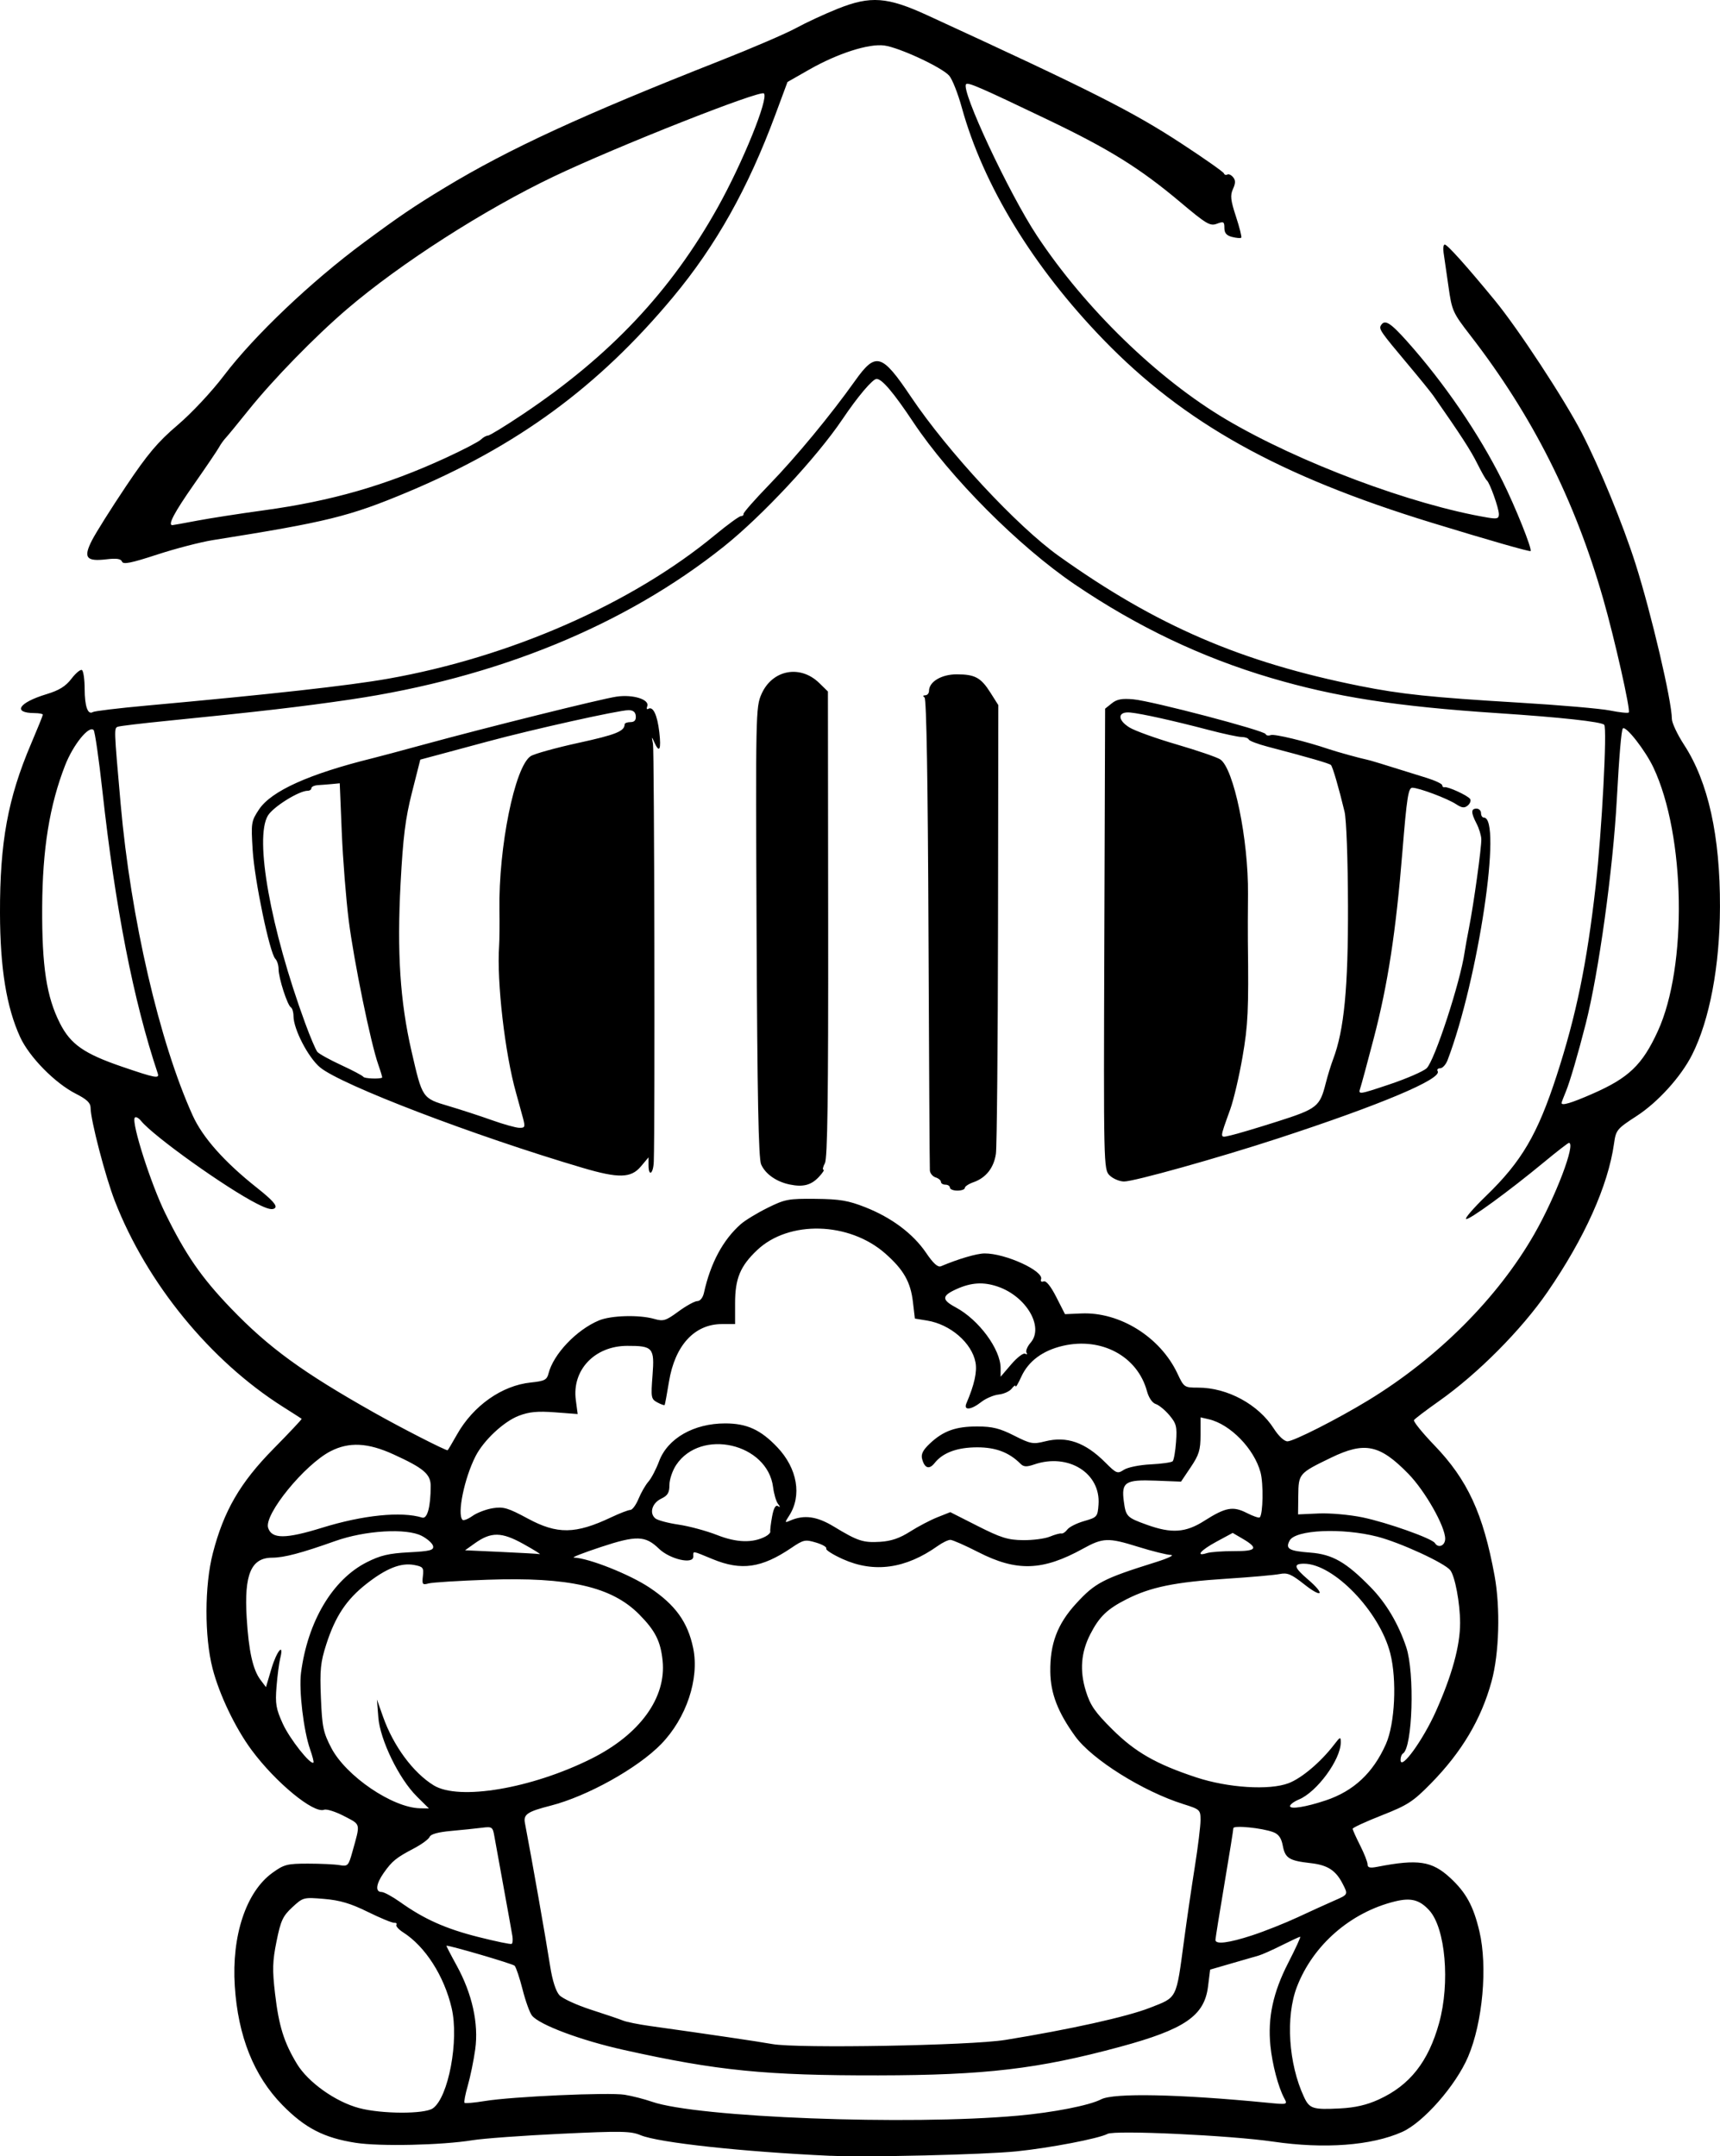 <?xml version="1.0" encoding="UTF-8" standalone="no"?>
<!-- Created with Inkscape (http://www.inkscape.org/) -->

<svg
   width="152.525mm"
   height="191.174mm"
   viewBox="0 0 152.525 191.174"
   version="1.1"
   id="svg5"
   xml:space="preserve"
   xmlns="http://www.w3.org/2000/svg"
   xmlns:svg="http://www.w3.org/2000/svg"><defs
     id="defs2" /><g
     id="layer1"
     transform="translate(-13.09,12.307)"><path
       style="fill:#000000;stroke-width:0.265"
       d="m 86.741,178.822 c -7.802,-0.357 -15.259,-1.167 -16.846,-1.83 -0.873,-0.365 -1.717,-0.38 -7.088,-0.124 -3.353,0.159 -6.871,0.416 -7.816,0.57 -2.716,0.442 -8.197,0.565 -10.351,0.232 -2.815,-0.436 -4.502,-1.304 -6.51,-3.352 -2.527,-2.577 -3.935,-6.097 -4.221,-10.553 -0.287,-4.458 1.002,-8.339 3.329,-10.026 1.034,-0.749 1.313,-0.822 3.159,-0.822 1.114,0 2.374,0.059 2.801,0.132 0.737,0.126 0.794,0.066 1.144,-1.191 0.718,-2.575 0.766,-2.368 -0.734,-3.153 -0.756,-0.395 -1.556,-0.649 -1.778,-0.564 -0.929,0.356 -4.302,-2.422 -6.43,-5.296 -1.444,-1.95 -2.862,-4.912 -3.459,-7.224 -0.729,-2.822 -0.719,-7.349 0.022,-10.222 0.967,-3.75 2.423,-6.26 5.358,-9.239 1.422,-1.444 2.556,-2.65 2.52,-2.68 -0.036,-0.03 -0.779,-0.507 -1.653,-1.059 -6.457,-4.085 -12.074,-10.956 -14.912,-18.242 -0.84,-2.156 -2.152,-7.193 -2.153,-8.264 -2.5e-4,-0.442 -0.329,-0.758 -1.308,-1.254 -1.85,-0.938 -4.13,-3.257 -4.94,-5.026 -1.213,-2.65 -1.774,-6.104 -1.786,-10.989 -0.014,-6.301 0.7,-10.188 2.757,-15.013 0.573,-1.345 1.043,-2.506 1.043,-2.58 0,-0.074 -0.327,-0.137 -0.728,-0.139 -2.004,-0.011 -1.429,-0.926 1.054,-1.678 1.121,-0.339 1.699,-0.697 2.212,-1.371 0.382,-0.501 0.801,-0.846 0.93,-0.766 0.129,0.08 0.237,0.823 0.239,1.651 0.004,1.571 0.279,2.35 0.731,2.071 0.146,-0.09 2.273,-0.346 4.726,-0.569 11.049,-1.002 17.971,-1.772 21.429,-2.383 10.867,-1.92 21.633,-6.646 28.994,-12.728 1.123,-0.928 2.165,-1.687 2.315,-1.687 0.151,0 0.255,-0.089 0.232,-0.198 -0.023,-0.109 0.997,-1.27 2.267,-2.58 2.388,-2.463 5.451,-6.168 7.624,-9.223 1.839,-2.585 2.37,-2.433 4.957,1.418 3.271,4.868 9.4,11.468 13.109,14.115 8.64,6.168 16.179,9.42 26.721,11.527 3.638,0.727 6.329,1.009 14.023,1.469 3.638,0.217 7.302,0.533 8.142,0.703 0.84,0.169 1.587,0.248 1.66,0.175 0.177,-0.177 -1.256,-6.536 -2.268,-10.068 -2.521,-8.796 -6.279,-16.249 -11.769,-23.346 -1.577,-2.039 -1.649,-2.199 -1.954,-4.366 -0.174,-1.237 -0.368,-2.576 -0.431,-2.977 -0.063,-0.4 -0.016,-0.728 0.104,-0.728 0.228,0 1.935,1.904 4.444,4.956 2.062,2.509 6.138,8.719 7.699,11.729 1.562,3.013 3.666,8.137 4.778,11.637 1.391,4.377 3.212,12.144 3.218,13.728 0.001,0.354 0.488,1.389 1.082,2.3 2.141,3.286 3.202,8.076 3.183,14.369 -0.016,5.251 -0.918,10.033 -2.475,13.115 -0.982,1.944 -3.022,4.198 -4.91,5.424 -1.759,1.142 -1.841,1.242 -2.011,2.454 -0.523,3.721 -2.611,8.375 -5.904,13.156 -2.312,3.357 -6.184,7.25 -9.622,9.673 -1.144,0.806 -2.139,1.562 -2.212,1.681 -0.073,0.118 0.743,1.126 1.813,2.238 2.938,3.054 4.321,6.048 5.33,11.538 0.529,2.88 0.415,6.915 -0.266,9.398 -0.92,3.358 -2.648,6.26 -5.385,9.047 -1.577,1.605 -2.054,1.915 -4.351,2.818 -1.419,0.558 -2.579,1.094 -2.579,1.189 5.3e-4,0.096 0.298,0.76 0.661,1.476 0.363,0.716 0.66,1.474 0.66,1.684 0,0.289 0.21,0.341 0.86,0.215 3.615,-0.703 4.847,-0.517 6.462,0.972 1.411,1.301 2.066,2.499 2.597,4.75 0.737,3.124 0.292,8.065 -0.999,11.107 -1.082,2.549 -3.97,5.841 -5.862,6.68 -2.722,1.208 -6.873,1.519 -11.42,0.855 -3.821,-0.558 -14.044,-1.036 -14.695,-0.688 -0.775,0.415 -5.139,1.252 -8.08,1.55 -2.902,0.294 -13.248,0.539 -16.489,0.391 z m 16.581,-3.556 c 3.188,-0.287 6.379,-0.913 7.414,-1.453 1.114,-0.581 6.894,-0.463 14.729,0.3 1.808,0.176 1.814,0.175 1.504,-0.404 -0.53,-0.991 -1.057,-2.995 -1.223,-4.653 -0.247,-2.476 0.236,-4.722 1.58,-7.342 0.653,-1.273 1.132,-2.315 1.063,-2.315 -0.069,0 -0.806,0.342 -1.639,0.759 -0.833,0.418 -1.752,0.827 -2.043,0.909 -0.291,0.082 -1.379,0.397 -2.417,0.698 l -1.888,0.548 -0.189,1.51 c -0.324,2.59 -2.071,3.784 -7.809,5.337 -7.249,1.961 -11.938,2.514 -21.431,2.529 -10.001,0.016 -14.274,-0.411 -22.558,-2.253 -3.794,-0.844 -7.456,-2.21 -8.144,-3.039 -0.199,-0.239 -0.576,-1.282 -0.839,-2.317 -0.263,-1.035 -0.582,-1.986 -0.709,-2.113 -0.17,-0.17 -5.628,-1.773 -6.043,-1.775 -0.034,-1.3e-4 0.374,0.791 0.906,1.758 1.377,2.505 1.963,5.155 1.645,7.436 -0.137,0.982 -0.433,2.424 -0.657,3.203 -0.224,0.78 -0.355,1.47 -0.291,1.534 0.064,0.064 0.875,-0.008 1.802,-0.16 2.42,-0.398 10.995,-0.783 12.4,-0.556 0.655,0.106 1.743,0.384 2.418,0.619 4.023,1.398 22.721,2.112 32.419,1.238 z m -51.847,-0.655 c 1.382,-0.968 2.333,-6.039 1.667,-8.887 -0.667,-2.851 -2.339,-5.462 -4.3,-6.713 -0.399,-0.255 -0.668,-0.555 -0.598,-0.669 0.07,-0.113 -0.02,-0.195 -0.201,-0.181 -0.18,0.013 -1.235,-0.422 -2.343,-0.968 -1.519,-0.748 -2.471,-1.031 -3.868,-1.148 -1.827,-0.153 -1.866,-0.143 -2.821,0.74 -0.839,0.776 -1.026,1.178 -1.397,3.012 -0.36,1.776 -0.382,2.521 -0.135,4.635 0.336,2.879 0.787,4.326 1.941,6.235 0.99,1.638 3.42,3.366 5.517,3.922 1.998,0.531 5.793,0.544 6.538,0.022 z m 83.881,-0.785 c 2.752,-1.256 4.397,-3.341 5.349,-6.775 0.989,-3.568 0.564,-8.424 -0.873,-9.994 -0.86,-0.939 -1.621,-1.138 -3.034,-0.792 -3.94,0.964 -7.275,3.868 -8.701,7.576 -1.018,2.647 -0.749,6.818 0.629,9.765 0.487,1.042 0.786,1.137 3.191,1.014 1.346,-0.069 2.369,-0.305 3.44,-0.794 z m -33.136,-5.276 c 5.756,-0.935 10.803,-2.055 12.826,-2.847 2.475,-0.969 2.331,-0.684 3.05,-6.04 0.244,-1.819 0.671,-4.736 0.949,-6.482 0.278,-1.746 0.505,-3.6 0.505,-4.119 5e-5,-0.917 -0.043,-0.957 -1.521,-1.422 -3.579,-1.124 -8.104,-3.958 -9.587,-6.005 -1.542,-2.129 -2.189,-3.802 -2.215,-5.727 -0.033,-2.475 0.629,-4.231 2.271,-6.027 1.704,-1.864 2.393,-2.223 7.083,-3.692 1.091,-0.342 1.693,-0.63 1.337,-0.639 -0.356,-0.01 -1.666,-0.336 -2.91,-0.724 -2.652,-0.827 -3.107,-0.811 -4.891,0.173 -3.567,1.968 -5.874,2.043 -9.278,0.3 -1.164,-0.596 -2.277,-1.085 -2.473,-1.087 -0.196,-0.002 -0.696,0.239 -1.111,0.534 -2.849,2.028 -5.649,2.42 -8.42,1.176 -0.886,-0.398 -1.551,-0.821 -1.477,-0.941 0.074,-0.12 -0.332,-0.358 -0.902,-0.528 -0.965,-0.289 -1.115,-0.257 -2.19,0.471 -2.637,1.786 -4.439,2.044 -6.975,0.999 -1.887,-0.777 -1.72,-0.755 -1.72,-0.226 0,0.715 -2.081,0.235 -3.05,-0.703 -1.207,-1.169 -1.993,-1.191 -5.152,-0.146 -1.528,0.505 -2.606,0.925 -2.395,0.933 1.335,0.051 4.962,1.492 6.725,2.67 2.287,1.53 3.381,3.049 3.861,5.36 0.563,2.714 -0.601,6.201 -2.841,8.507 -2.071,2.133 -6.549,4.627 -9.798,5.458 -2.057,0.526 -2.428,0.774 -2.283,1.53 0.628,3.28 1.849,10.211 2.244,12.737 0.193,1.232 0.501,2.193 0.814,2.534 0.277,0.302 1.544,0.884 2.816,1.294 1.272,0.41 2.55,0.843 2.841,0.963 0.291,0.12 1.363,0.335 2.381,0.478 5.129,0.717 9.662,1.386 10.848,1.601 2.224,0.403 17.577,0.132 20.638,-0.365 z m -43.692,-9.211 c -0.053,-0.331 -0.402,-2.268 -0.774,-4.306 -0.373,-2.037 -0.745,-4.09 -0.828,-4.562 -0.143,-0.811 -0.202,-0.851 -1.109,-0.735 -0.527,0.067 -1.752,0.194 -2.723,0.281 -1.144,0.103 -1.814,0.288 -1.906,0.526 -0.077,0.202 -0.712,0.667 -1.41,1.033 -1.562,0.819 -1.924,1.115 -2.668,2.175 -0.678,0.966 -0.758,1.679 -0.189,1.679 0.218,0 0.962,0.403 1.654,0.895 2.125,1.513 4.027,2.363 6.935,3.097 1.534,0.388 2.862,0.663 2.952,0.611 0.09,-0.051 0.119,-0.364 0.066,-0.695 z m 65.595,-0.062 c 1.097,-0.358 2.928,-1.086 4.069,-1.617 1.141,-0.531 2.58,-1.187 3.199,-1.456 1.267,-0.552 1.26,-0.537 0.755,-1.515 -0.614,-1.187 -1.332,-1.647 -2.835,-1.817 -1.908,-0.215 -2.258,-0.435 -2.467,-1.548 -0.127,-0.677 -0.366,-1.017 -0.841,-1.197 -0.988,-0.375 -3.542,-0.628 -3.542,-0.351 0,0.132 -0.357,2.359 -0.794,4.949 -0.437,2.59 -0.794,4.82 -0.794,4.956 0,0.421 1.169,0.275 3.25,-0.404 z M 50.041,146.947 c -1.572,-1.557 -3.248,-5.002 -3.402,-6.995 l -0.123,-1.587 0.539,1.525 c 0.916,2.592 2.671,4.969 4.496,6.088 2.234,1.37 8.665,0.284 13.966,-2.358 4.304,-2.146 6.671,-5.399 6.33,-8.701 -0.178,-1.725 -0.653,-2.662 -2.077,-4.1 -2.433,-2.457 -6.235,-3.325 -13.457,-3.071 -2.547,0.089 -4.897,0.237 -5.224,0.328 -0.535,0.149 -0.584,0.084 -0.498,-0.654 0.086,-0.743 0.015,-0.834 -0.773,-0.982 -1.174,-0.22 -2.477,0.295 -4.239,1.678 -1.77,1.389 -2.757,2.876 -3.554,5.354 -0.513,1.596 -0.58,2.26 -0.477,4.751 0.106,2.578 0.207,3.064 0.918,4.43 1.303,2.503 5.437,5.314 7.88,5.357 l 0.78,0.014 -1.086,-1.075 z m 80.613,0.364 c 2.484,-0.831 4.204,-2.442 5.337,-4.998 0.8,-1.806 0.985,-5.686 0.382,-8.049 -0.945,-3.706 -5.022,-7.937 -7.647,-7.937 -0.975,0 -0.892,0.332 0.348,1.394 1.559,1.334 1.289,1.711 -0.317,0.442 -1.152,-0.911 -1.506,-1.06 -2.183,-0.922 -0.444,0.091 -2.573,0.279 -4.73,0.418 -4.553,0.293 -6.725,0.739 -8.844,1.812 -1.719,0.871 -2.42,1.543 -3.214,3.083 -0.838,1.623 -0.968,3.247 -0.407,5.058 0.396,1.278 0.804,1.869 2.348,3.403 2.034,2.02 3.877,3.075 7.425,4.25 2.831,0.937 6.506,1.17 8.208,0.52 1.166,-0.445 2.855,-1.876 4.039,-3.421 0.542,-0.707 0.585,-0.721 0.585,-0.19 0,1.514 -2.115,4.396 -3.711,5.057 -0.433,0.179 -0.787,0.444 -0.787,0.588 0,0.306 1.405,0.081 3.167,-0.508 z m -90.067,-4.535 c -0.574,-1.627 -1.004,-5.239 -0.805,-6.771 0.591,-4.56 2.798,-8.272 5.831,-9.807 1.207,-0.611 1.957,-0.788 3.737,-0.881 1.873,-0.098 2.214,-0.185 2.147,-0.546 -0.044,-0.236 -0.496,-0.645 -1.005,-0.91 -1.359,-0.706 -5.017,-0.489 -7.672,0.455 -3.031,1.077 -4.536,1.474 -5.604,1.478 -1.859,0.006 -2.485,1.482 -2.252,5.307 0.181,2.976 0.547,4.626 1.226,5.525 l 0.485,0.642 0.485,-1.634 c 0.471,-1.585 1.143,-2.371 0.776,-0.907 -0.1,0.4 -0.246,1.522 -0.324,2.493 -0.123,1.53 -0.048,1.972 0.562,3.307 0.61,1.336 2.463,3.679 2.712,3.43 0.047,-0.047 -0.088,-0.579 -0.3,-1.182 z m 99.842,-3.38 c 1.43,-3.204 2.139,-5.795 2.139,-7.813 0,-1.738 -0.453,-4.159 -0.876,-4.684 -0.525,-0.651 -4.458,-2.457 -6.474,-2.973 -3.118,-0.797 -7.252,-0.611 -7.767,0.35 -0.392,0.732 -0.066,0.922 1.827,1.067 1.97,0.15 3.181,0.843 5.355,3.066 1.378,1.408 2.467,3.243 3.161,5.326 0.761,2.284 0.557,8.892 -0.291,9.416 -0.125,0.077 -0.222,0.342 -0.216,0.588 0.023,0.949 2,-1.784 3.142,-4.343 z M 59.503,124.577 c -1.938,-1.078 -2.863,-1.09 -4.316,-0.053 l -0.857,0.612 3.175,0.145 c 1.746,0.08 3.294,0.168 3.44,0.195 0.146,0.028 -0.503,-0.377 -1.441,-0.899 z m 63.017,0.635 c 2.02,0.011 2.203,-0.259 0.749,-1.108 l -0.868,-0.507 -1.425,0.769 c -1.433,0.773 -1.923,1.359 -0.852,1.019 0.316,-0.1 1.395,-0.178 2.396,-0.173 z m 18.725,-1.1 c 0,-1.096 -1.779,-4.233 -3.263,-5.753 -2.54,-2.602 -3.869,-2.878 -6.865,-1.428 -2.847,1.378 -2.876,1.412 -2.899,3.351 l -0.019,1.673 1.827,-0.082 c 1.005,-0.045 2.755,0.111 3.889,0.346 2.176,0.452 6.165,1.867 6.418,2.277 0.303,0.491 0.912,0.235 0.912,-0.384 z m -60.261,-0.206 c 0.253,-0.133 0.439,-0.328 0.413,-0.432 -0.026,-0.105 0.045,-0.697 0.158,-1.316 0.137,-0.748 0.308,-1.064 0.513,-0.941 0.229,0.137 0.232,0.087 0.012,-0.197 -0.162,-0.21 -0.358,-0.875 -0.434,-1.477 -0.494,-3.891 -6.404,-5.249 -8.592,-1.974 -0.33,0.494 -0.601,1.292 -0.601,1.772 0,0.691 -0.151,0.945 -0.728,1.22 -0.811,0.388 -1.079,1.287 -0.521,1.75 0.2,0.166 1.129,0.414 2.063,0.551 0.935,0.137 2.473,0.553 3.419,0.925 1.733,0.681 3.155,0.722 4.297,0.122 z m 12.805,-0.424 c 0.708,-0.451 1.801,-1.024 2.429,-1.273 l 1.142,-0.453 2.432,1.232 c 2.059,1.042 2.676,1.234 4.018,1.25 0.872,0.01 1.943,-0.131 2.379,-0.312 0.437,-0.182 0.896,-0.307 1.022,-0.278 0.125,0.029 0.364,-0.13 0.529,-0.354 0.166,-0.224 0.837,-0.56 1.492,-0.748 1.149,-0.329 1.194,-0.381 1.272,-1.465 0.203,-2.789 -2.685,-4.588 -5.704,-3.553 -0.677,0.232 -0.936,0.218 -1.218,-0.064 -1.005,-1.005 -2.185,-1.454 -3.822,-1.455 -1.777,-10e-4 -3.058,0.469 -3.787,1.389 -0.483,0.61 -0.894,0.475 -1.114,-0.367 -0.109,-0.418 0.078,-0.787 0.696,-1.366 1.189,-1.115 2.291,-1.509 4.21,-1.506 1.324,0.003 1.986,0.167 3.25,0.808 1.464,0.742 1.678,0.782 2.748,0.513 1.925,-0.485 3.557,0.086 5.339,1.868 0.99,0.99 1.081,1.026 1.65,0.653 0.334,-0.219 1.39,-0.433 2.37,-0.481 0.972,-0.047 1.853,-0.172 1.957,-0.276 0.104,-0.104 0.24,-0.878 0.3,-1.718 0.098,-1.354 0.03,-1.624 -0.59,-2.362 -0.386,-0.458 -0.931,-0.906 -1.213,-0.995 -0.304,-0.096 -0.619,-0.559 -0.776,-1.139 -0.84,-3.098 -4.036,-4.817 -7.468,-4.017 -1.787,0.417 -3.05,1.359 -3.68,2.745 -0.272,0.599 -0.497,0.977 -0.5,0.84 -0.003,-0.137 -0.155,-0.049 -0.337,0.196 -0.182,0.245 -0.702,0.484 -1.155,0.533 -0.453,0.048 -1.154,0.347 -1.557,0.664 -0.906,0.713 -1.596,0.772 -1.313,0.113 0.703,-1.639 0.959,-2.797 0.804,-3.627 -0.324,-1.724 -2.226,-3.369 -4.285,-3.705 l -1.09,-0.178 -0.175,-1.486 c -0.208,-1.768 -0.831,-2.857 -2.452,-4.284 -3.2,-2.816 -8.543,-2.961 -11.353,-0.308 -1.507,1.423 -1.964,2.523 -1.964,4.725 v 1.84 h -1.164 c -2.433,0 -4.169,1.886 -4.697,5.103 -0.179,1.091 -0.352,2.024 -0.384,2.072 -0.033,0.048 -0.324,-0.054 -0.648,-0.228 -0.555,-0.297 -0.58,-0.434 -0.428,-2.398 0.189,-2.449 0.038,-2.624 -2.252,-2.617 -2.88,0.009 -4.903,2.142 -4.551,4.799 l 0.165,1.246 -2.011,-0.152 c -1.55,-0.117 -2.286,-0.047 -3.208,0.305 -1.334,0.509 -3.115,2.174 -3.837,3.587 -0.995,1.945 -1.651,5.143 -1.157,5.637 0.093,0.093 0.492,-0.062 0.888,-0.344 0.396,-0.282 1.206,-0.59 1.8,-0.685 0.94,-0.15 1.345,-0.03 3.101,0.917 2.62,1.413 4.229,1.389 7.399,-0.111 0.758,-0.359 1.521,-0.652 1.697,-0.652 0.175,0 0.503,-0.446 0.727,-0.992 0.225,-0.546 0.62,-1.23 0.877,-1.521 0.258,-0.291 0.682,-1.102 0.943,-1.802 0.756,-2.029 3.076,-3.357 5.862,-3.357 1.92,0 3.153,0.564 4.624,2.115 1.782,1.879 2.197,4.298 1.043,6.075 -0.403,0.62 -0.398,0.639 0.107,0.421 1.23,-0.531 2.36,-0.375 3.857,0.533 2.128,1.29 2.6,1.445 4.116,1.353 0.968,-0.059 1.729,-0.319 2.646,-0.904 z m -52.125,-0.347 c 3.619,-1.121 7.017,-1.465 8.86,-0.897 0.459,0.142 0.756,-0.952 0.759,-2.792 0.001,-1.061 -0.616,-1.588 -3.303,-2.814 -2.27,-1.036 -3.934,-1.12 -5.574,-0.279 -2.297,1.177 -5.915,5.611 -5.54,6.791 0.318,1.002 1.542,1 4.798,-0.009 z m 78.212,-0.605 c 1.9,-1.207 2.549,-1.327 3.779,-0.7 0.56,0.286 1.076,0.461 1.147,0.391 0.292,-0.292 0.338,-2.988 0.068,-3.992 -0.565,-2.097 -2.686,-4.273 -4.592,-4.71 l -0.728,-0.167 v 1.563 c 0,1.326 -0.131,1.757 -0.865,2.849 l -0.865,1.287 -2.26,-0.088 c -2.685,-0.104 -3.042,0.13 -2.812,1.842 0.18,1.342 0.27,1.432 2.055,2.074 2.182,0.785 3.423,0.7 5.073,-0.348 z m -66.263,-7.655 c 1.444,-2.559 3.986,-4.349 6.552,-4.614 1.21,-0.125 1.424,-0.233 1.564,-0.793 0.432,-1.72 2.481,-3.876 4.475,-4.709 1.072,-0.448 3.572,-0.517 4.902,-0.135 0.81,0.232 1.022,0.167 2.15,-0.661 0.689,-0.505 1.442,-0.919 1.675,-0.919 0.246,0 0.49,-0.305 0.583,-0.728 0.584,-2.643 1.684,-4.695 3.267,-6.094 0.376,-0.332 1.438,-0.979 2.361,-1.437 1.555,-0.772 1.866,-0.831 4.269,-0.806 2.151,0.023 2.9,0.149 4.408,0.743 2.342,0.923 4.248,2.352 5.399,4.049 0.636,0.939 1.037,1.3 1.313,1.184 1.549,-0.653 3.166,-1.129 3.861,-1.136 1.835,-0.019 5.291,1.56 5.017,2.293 -0.067,0.178 0.033,0.259 0.228,0.184 0.219,-0.084 0.632,0.427 1.121,1.387 l 0.774,1.52 1.445,-0.063 c 3.415,-0.148 7.001,2.09 8.523,5.319 0.583,1.238 0.611,1.257 1.841,1.257 2.595,0 5.341,1.488 6.712,3.638 0.42,0.658 0.92,1.124 1.206,1.124 0.545,0 4.444,-1.979 7.163,-3.635 6.169,-3.758 11.493,-9.089 14.731,-14.747 1.897,-3.315 3.703,-8.077 3.064,-8.077 -0.078,0 -1.06,0.76 -2.183,1.689 -3.149,2.605 -6.709,5.199 -6.939,5.057 -0.114,-0.071 0.686,-0.992 1.778,-2.048 3.149,-3.044 4.564,-5.454 6.253,-10.651 1.741,-5.359 2.682,-9.926 3.467,-16.837 0.541,-4.759 1.029,-14.004 0.754,-14.279 -0.271,-0.271 -3.851,-0.662 -9.471,-1.033 -8.98,-0.594 -14.367,-1.432 -20.108,-3.129 -6.127,-1.811 -11.836,-4.533 -17.357,-8.275 -4.977,-3.373 -11.07,-9.491 -14.333,-14.39 -1.752,-2.631 -2.774,-3.836 -3.253,-3.836 -0.351,0 -1.666,1.553 -3.026,3.572 -2.286,3.393 -7.114,8.573 -10.53,11.297 -8.761,6.986 -20.121,11.636 -33.116,13.556 -4.26,0.629 -8.154,1.082 -16.281,1.892 -2.183,0.218 -4.125,0.45 -4.316,0.515 -0.363,0.125 -0.365,0.076 0.235,6.871 0.893,10.113 3.431,21.081 6.386,27.598 0.887,1.957 2.806,4.117 5.685,6.4 1.377,1.092 1.824,1.59 1.616,1.799 -0.209,0.209 -0.65,0.106 -1.59,-0.37 -2.752,-1.395 -9.179,-5.984 -10.288,-7.347 -0.231,-0.284 -0.486,-0.408 -0.565,-0.276 -0.287,0.479 1.433,5.857 2.701,8.443 1.806,3.684 3.204,5.709 5.82,8.433 3.353,3.492 6.358,5.682 12.706,9.261 2.396,1.351 6.279,3.339 6.523,3.34 0.022,1.1e-4 0.396,-0.628 0.829,-1.396 z m 43.712,-21.887 c 0,-0.146 -0.179,-0.265 -0.397,-0.265 -0.218,0 -0.397,-0.111 -0.397,-0.247 0,-0.136 -0.213,-0.314 -0.472,-0.397 -0.26,-0.082 -0.49,-0.358 -0.51,-0.613 -0.021,-0.255 -0.076,-9.75 -0.123,-21.101 -0.055,-13.353 -0.178,-20.706 -0.35,-20.832 -0.164,-0.12 -0.139,-0.196 0.066,-0.198 0.182,-0.002 0.331,-0.178 0.331,-0.391 0,-0.805 1.103,-1.466 2.449,-1.466 1.631,0 2.153,0.285 3.009,1.641 l 0.688,1.089 -0.026,19.338 c -0.015,10.636 -0.1,19.835 -0.189,20.442 -0.185,1.251 -0.883,2.132 -1.995,2.52 -0.418,0.146 -0.759,0.372 -0.759,0.503 0,0.131 -0.298,0.239 -0.661,0.239 -0.364,0 -0.661,-0.119 -0.661,-0.265 z m -14.215,-0.282 c -1.177,-0.245 -2.154,-0.934 -2.526,-1.782 -0.23,-0.523 -0.337,-6.033 -0.402,-20.614 -0.086,-19.343 -0.074,-19.934 0.434,-21.082 0.955,-2.16 3.432,-2.633 5.125,-0.978 l 0.767,0.75 0.022,20.618 c 0.016,15.346 -0.058,20.767 -0.29,21.2 -0.171,0.32 -0.227,0.582 -0.124,0.582 0.103,0 -0.081,0.286 -0.408,0.635 -0.691,0.736 -1.403,0.92 -2.598,0.671 z m 28.37,-0.812 c -0.521,-0.525 -0.528,-0.84 -0.46,-20.953 l 0.069,-20.419 0.593,-0.475 c 0.452,-0.363 0.906,-0.446 1.916,-0.353 1.669,0.154 11.613,2.766 11.725,3.079 0.046,0.128 0.25,0.169 0.453,0.091 0.32,-0.123 3.098,0.549 5.152,1.245 0.699,0.237 2.821,0.824 3.364,0.93 0.292,0.057 1.125,0.311 5.302,1.616 0.764,0.239 1.389,0.534 1.389,0.656 0,0.122 0.089,0.199 0.198,0.172 0.301,-0.075 2.096,0.753 2.28,1.051 0.089,0.144 -0.008,0.402 -0.215,0.574 -0.293,0.244 -0.52,0.218 -1.029,-0.116 -0.781,-0.512 -3.307,-1.46 -3.89,-1.46 -0.349,0 -0.487,0.89 -0.871,5.622 -0.583,7.181 -1.29,11.786 -2.547,16.6 -0.551,2.112 -1.09,4.103 -1.197,4.425 -0.189,0.572 -0.129,0.564 2.574,-0.341 1.522,-0.51 3.014,-1.156 3.315,-1.437 0.702,-0.654 2.992,-7.65 3.368,-10.291 0.054,-0.378 0.228,-1.342 0.387,-2.143 0.413,-2.08 1.119,-7.166 1.093,-7.88 -0.012,-0.332 -0.201,-0.951 -0.421,-1.376 -0.504,-0.975 -0.505,-1.327 -0.002,-1.327 0.218,0 0.397,0.179 0.397,0.397 0,0.218 0.113,0.397 0.252,0.397 1.65,0 -0.495,14.344 -3.215,21.497 -0.152,0.4 -0.448,0.728 -0.657,0.728 -0.209,0 -0.309,0.115 -0.223,0.255 0.421,0.681 -5.057,2.988 -14.149,5.96 -5.36,1.752 -12.833,3.841 -13.675,3.823 -0.409,-0.009 -0.983,-0.256 -1.274,-0.549 z m 14.883,-4.771 c 3.529,-1.126 3.767,-1.315 4.291,-3.396 0.165,-0.655 0.458,-1.607 0.651,-2.117 0.978,-2.577 1.342,-6.327 1.321,-13.626 -0.012,-4.133 -0.141,-7.646 -0.306,-8.334 -0.509,-2.119 -1.052,-3.979 -1.206,-4.134 -0.142,-0.142 -1.967,-0.67 -5.612,-1.625 -0.873,-0.229 -1.627,-0.515 -1.676,-0.636 -0.049,-0.121 -0.33,-0.22 -0.626,-0.22 -0.296,0 -1.625,-0.285 -2.955,-0.634 -3.07,-0.805 -5.898,-1.434 -6.91,-1.536 -1.142,-0.115 -1.19,0.644 -0.085,1.325 0.48,0.296 2.362,0.973 4.181,1.503 1.819,0.531 3.555,1.125 3.859,1.321 1.207,0.779 2.515,7.108 2.469,11.947 -0.015,1.581 -0.02,3.47 -0.011,4.198 0.076,6.112 0.016,7.404 -0.476,10.245 -0.295,1.706 -0.783,3.789 -1.084,4.63 -0.975,2.726 -0.978,2.539 0.034,2.319 0.494,-0.108 2.357,-0.661 4.14,-1.23 z m -61.582,4.115 c -9.623,-2.839 -21.446,-7.36 -23.311,-8.916 -1.053,-0.878 -2.354,-3.392 -2.354,-4.55 0,-0.346 -0.105,-0.693 -0.233,-0.772 -0.313,-0.194 -1.09,-2.609 -1.09,-3.39 0,-0.344 -0.131,-0.756 -0.29,-0.915 -0.494,-0.494 -1.841,-6.955 -2.006,-9.623 -0.151,-2.434 -0.129,-2.573 0.557,-3.61 1.085,-1.64 4.446,-3.156 10.073,-4.546 0.582,-0.144 2.606,-0.684 4.498,-1.201 5.593,-1.529 15.776,-4.06 17.135,-4.26 1.464,-0.215 2.956,0.253 2.725,0.854 -0.079,0.205 -0.039,0.308 0.088,0.23 0.424,-0.262 0.803,0.53 0.981,2.051 0.184,1.566 0.009,1.928 -0.44,0.909 -0.24,-0.545 -0.25,-0.534 -0.119,0.13 0.119,0.603 0.183,33.911 0.071,37.044 -0.039,1.103 -0.466,1.388 -0.466,0.31 v -0.682 l -0.685,0.814 c -0.867,1.031 -1.968,1.057 -5.136,0.122 z m -5.309,-4.402 c -0.124,-0.473 -0.404,-1.49 -0.621,-2.259 -0.987,-3.494 -1.719,-9.843 -1.501,-13.021 0.035,-0.509 0.048,-1.938 0.029,-3.175 -0.086,-5.595 1.362,-12.727 2.771,-13.65 0.316,-0.207 2.227,-0.738 4.247,-1.179 3.322,-0.726 4.071,-1.027 4.084,-1.641 0.002,-0.109 0.235,-0.198 0.517,-0.198 0.35,0 0.5,-0.168 0.473,-0.529 -0.027,-0.364 -0.23,-0.529 -0.648,-0.529 -0.854,0 -8.51,1.704 -12.509,2.784 -0.8,0.216 -2.467,0.665 -3.704,0.997 l -2.249,0.604 -0.736,2.901 c -0.588,2.318 -0.791,3.938 -1.012,8.061 -0.328,6.129 -0.045,10.476 0.97,14.891 0.963,4.19 0.946,4.165 3.291,4.86 1.091,0.324 2.818,0.887 3.836,1.251 1.019,0.364 2.107,0.669 2.42,0.678 0.512,0.014 0.545,-0.069 0.342,-0.844 z m -12.496,-3.604 c 0.03,-0.019 -0.123,-0.536 -0.339,-1.15 -0.677,-1.919 -2.166,-9.179 -2.622,-12.784 -0.24,-1.897 -0.517,-5.409 -0.617,-7.805 l -0.18,-4.356 -0.661,0.064 c -0.364,0.035 -0.929,0.08 -1.257,0.099 -0.327,0.019 -0.595,0.14 -0.595,0.267 0,0.127 -0.147,0.232 -0.327,0.232 -0.777,0 -3.059,1.424 -3.531,2.203 -1.207,1.995 0.235,10.025 3.306,18.406 0.448,1.221 0.933,2.364 1.079,2.54 0.146,0.176 1.097,0.703 2.114,1.172 1.017,0.469 1.902,0.938 1.967,1.044 0.095,0.153 1.44,0.209 1.663,0.069 z m 57.026,24.479 c 0.156,0.096 0.208,0.053 0.116,-0.096 -0.092,-0.149 0.072,-0.548 0.366,-0.886 1.203,-1.388 -0.377,-4.094 -2.899,-4.964 -1.281,-0.442 -2.369,-0.376 -3.688,0.222 -1.307,0.593 -1.318,0.938 -0.049,1.618 2.047,1.098 3.974,3.711 3.974,5.389 v 0.758 l 0.948,-1.108 c 0.522,-0.609 1.076,-1.029 1.232,-0.933 z m 50.286,-23.038 c 3.23,-1.41 4.433,-2.559 5.807,-5.547 2.645,-5.753 2.456,-17.367 -0.381,-23.381 -0.72,-1.526 -2.447,-3.736 -2.713,-3.471 -0.132,0.132 -0.323,2.378 -0.538,6.318 -0.339,6.21 -1.6,15.314 -2.749,19.844 -0.667,2.631 -1.417,5.193 -1.762,6.018 -0.213,0.509 -0.387,0.971 -0.387,1.026 0,0.264 0.84,0.016 2.724,-0.807 z M 27.082,82.868 c -2.157,-6.442 -3.763,-14.64 -4.913,-25.069 -0.313,-2.838 -0.662,-5.259 -0.777,-5.381 -0.411,-0.437 -1.818,1.306 -2.53,3.132 -1.378,3.536 -2.005,7.41 -2.032,12.568 -0.028,5.268 0.385,7.955 1.581,10.308 0.942,1.852 2.134,2.684 5.49,3.833 2.956,1.011 3.339,1.085 3.18,0.609 z m -3.172,-45.384 c -0.097,-0.252 -0.481,-0.309 -1.368,-0.205 -1.808,0.213 -2.081,-0.137 -1.305,-1.665 0.344,-0.677 1.704,-2.839 3.021,-4.803 1.933,-2.881 2.82,-3.933 4.588,-5.438 1.245,-1.06 3.019,-2.957 4.108,-4.391 2.676,-3.526 7.731,-8.332 12.394,-11.781 3.196,-2.364 4.447,-3.212 7.189,-4.872 5.671,-3.433 12.175,-6.431 24.399,-11.246 2.83,-1.115 5.866,-2.421 6.747,-2.903 0.881,-0.482 2.546,-1.254 3.7,-1.714 2.911,-1.162 4.388,-1.052 7.956,0.588 14.58,6.704 18.181,8.522 22.563,11.393 1.997,1.308 3.671,2.485 3.719,2.615 0.049,0.13 0.184,0.177 0.301,0.105 0.117,-0.072 0.348,0.033 0.514,0.233 0.227,0.274 0.225,0.535 -0.009,1.049 -0.258,0.566 -0.212,0.989 0.266,2.445 0.318,0.969 0.528,1.811 0.468,1.872 -0.061,0.061 -0.422,0.032 -0.803,-0.063 -0.503,-0.126 -0.693,-0.345 -0.693,-0.8 0,-0.56 -0.071,-0.599 -0.665,-0.373 -0.598,0.227 -0.924,0.036 -3.215,-1.891 -3.612,-3.037 -6.31,-4.715 -11.815,-7.349 -5.987,-2.865 -7.027,-3.317 -7.21,-3.134 -0.497,0.497 3.803,9.688 6.287,13.438 4.276,6.455 10.709,12.701 16.778,16.289 6.455,3.816 16.46,7.568 23.19,8.697 0.834,0.14 0.992,0.092 0.992,-0.3 0,-0.528 -0.809,-2.795 -1.069,-2.997 -0.094,-0.073 -0.478,-0.75 -0.854,-1.505 -0.58,-1.164 -1.453,-2.512 -3.892,-6.005 -0.215,-0.308 -1.227,-1.556 -2.249,-2.772 -2.43,-2.894 -2.598,-3.136 -2.395,-3.464 0.338,-0.548 0.825,-0.252 2.302,1.4 3.302,3.693 6.377,8.189 8.48,12.405 1.129,2.262 2.64,6.03 2.489,6.206 -0.068,0.08 -3.75,-0.975 -8.763,-2.511 -13.544,-4.149 -21.956,-8.838 -29.114,-16.228 -6.241,-6.444 -10.66,-13.687 -12.567,-20.599 -0.341,-1.237 -0.842,-2.501 -1.113,-2.808 -0.654,-0.743 -4.426,-2.497 -5.754,-2.675 -1.38,-0.185 -4.142,0.701 -6.664,2.139 l -1.921,1.095 -1.08,2.91 c -2.428,6.54 -5.263,11.592 -9.07,16.163 -6.614,7.94 -13.791,13.205 -23.586,17.305 -5.125,2.145 -7.097,2.63 -17.218,4.238 -1.094,0.174 -3.324,0.753 -4.956,1.287 -2.291,0.75 -2.998,0.891 -3.102,0.621 z m 6.643,-3.627 c 1.144,-0.216 3.806,-0.63 5.916,-0.918 6.026,-0.824 10.838,-2.21 16.14,-4.649 1.528,-0.703 2.935,-1.435 3.128,-1.627 0.192,-0.192 0.471,-0.349 0.618,-0.349 0.148,0 1.538,-0.85 3.09,-1.889 7.753,-5.19 13.137,-10.903 17.295,-18.352 2.226,-3.988 4.527,-9.663 4.093,-10.096 -0.326,-0.326 -13.115,4.728 -18.662,7.376 -6.141,2.931 -13.573,7.698 -18.293,11.732 -2.844,2.43 -6.565,6.246 -8.756,8.977 -0.933,1.163 -1.845,2.273 -2.028,2.468 -0.183,0.195 -0.444,0.563 -0.581,0.818 -0.137,0.255 -1.148,1.749 -2.247,3.319 -1.717,2.453 -2.316,3.584 -1.896,3.584 0.057,0 1.039,-0.177 2.183,-0.394 z"
       id="path8404" /></g></svg>
